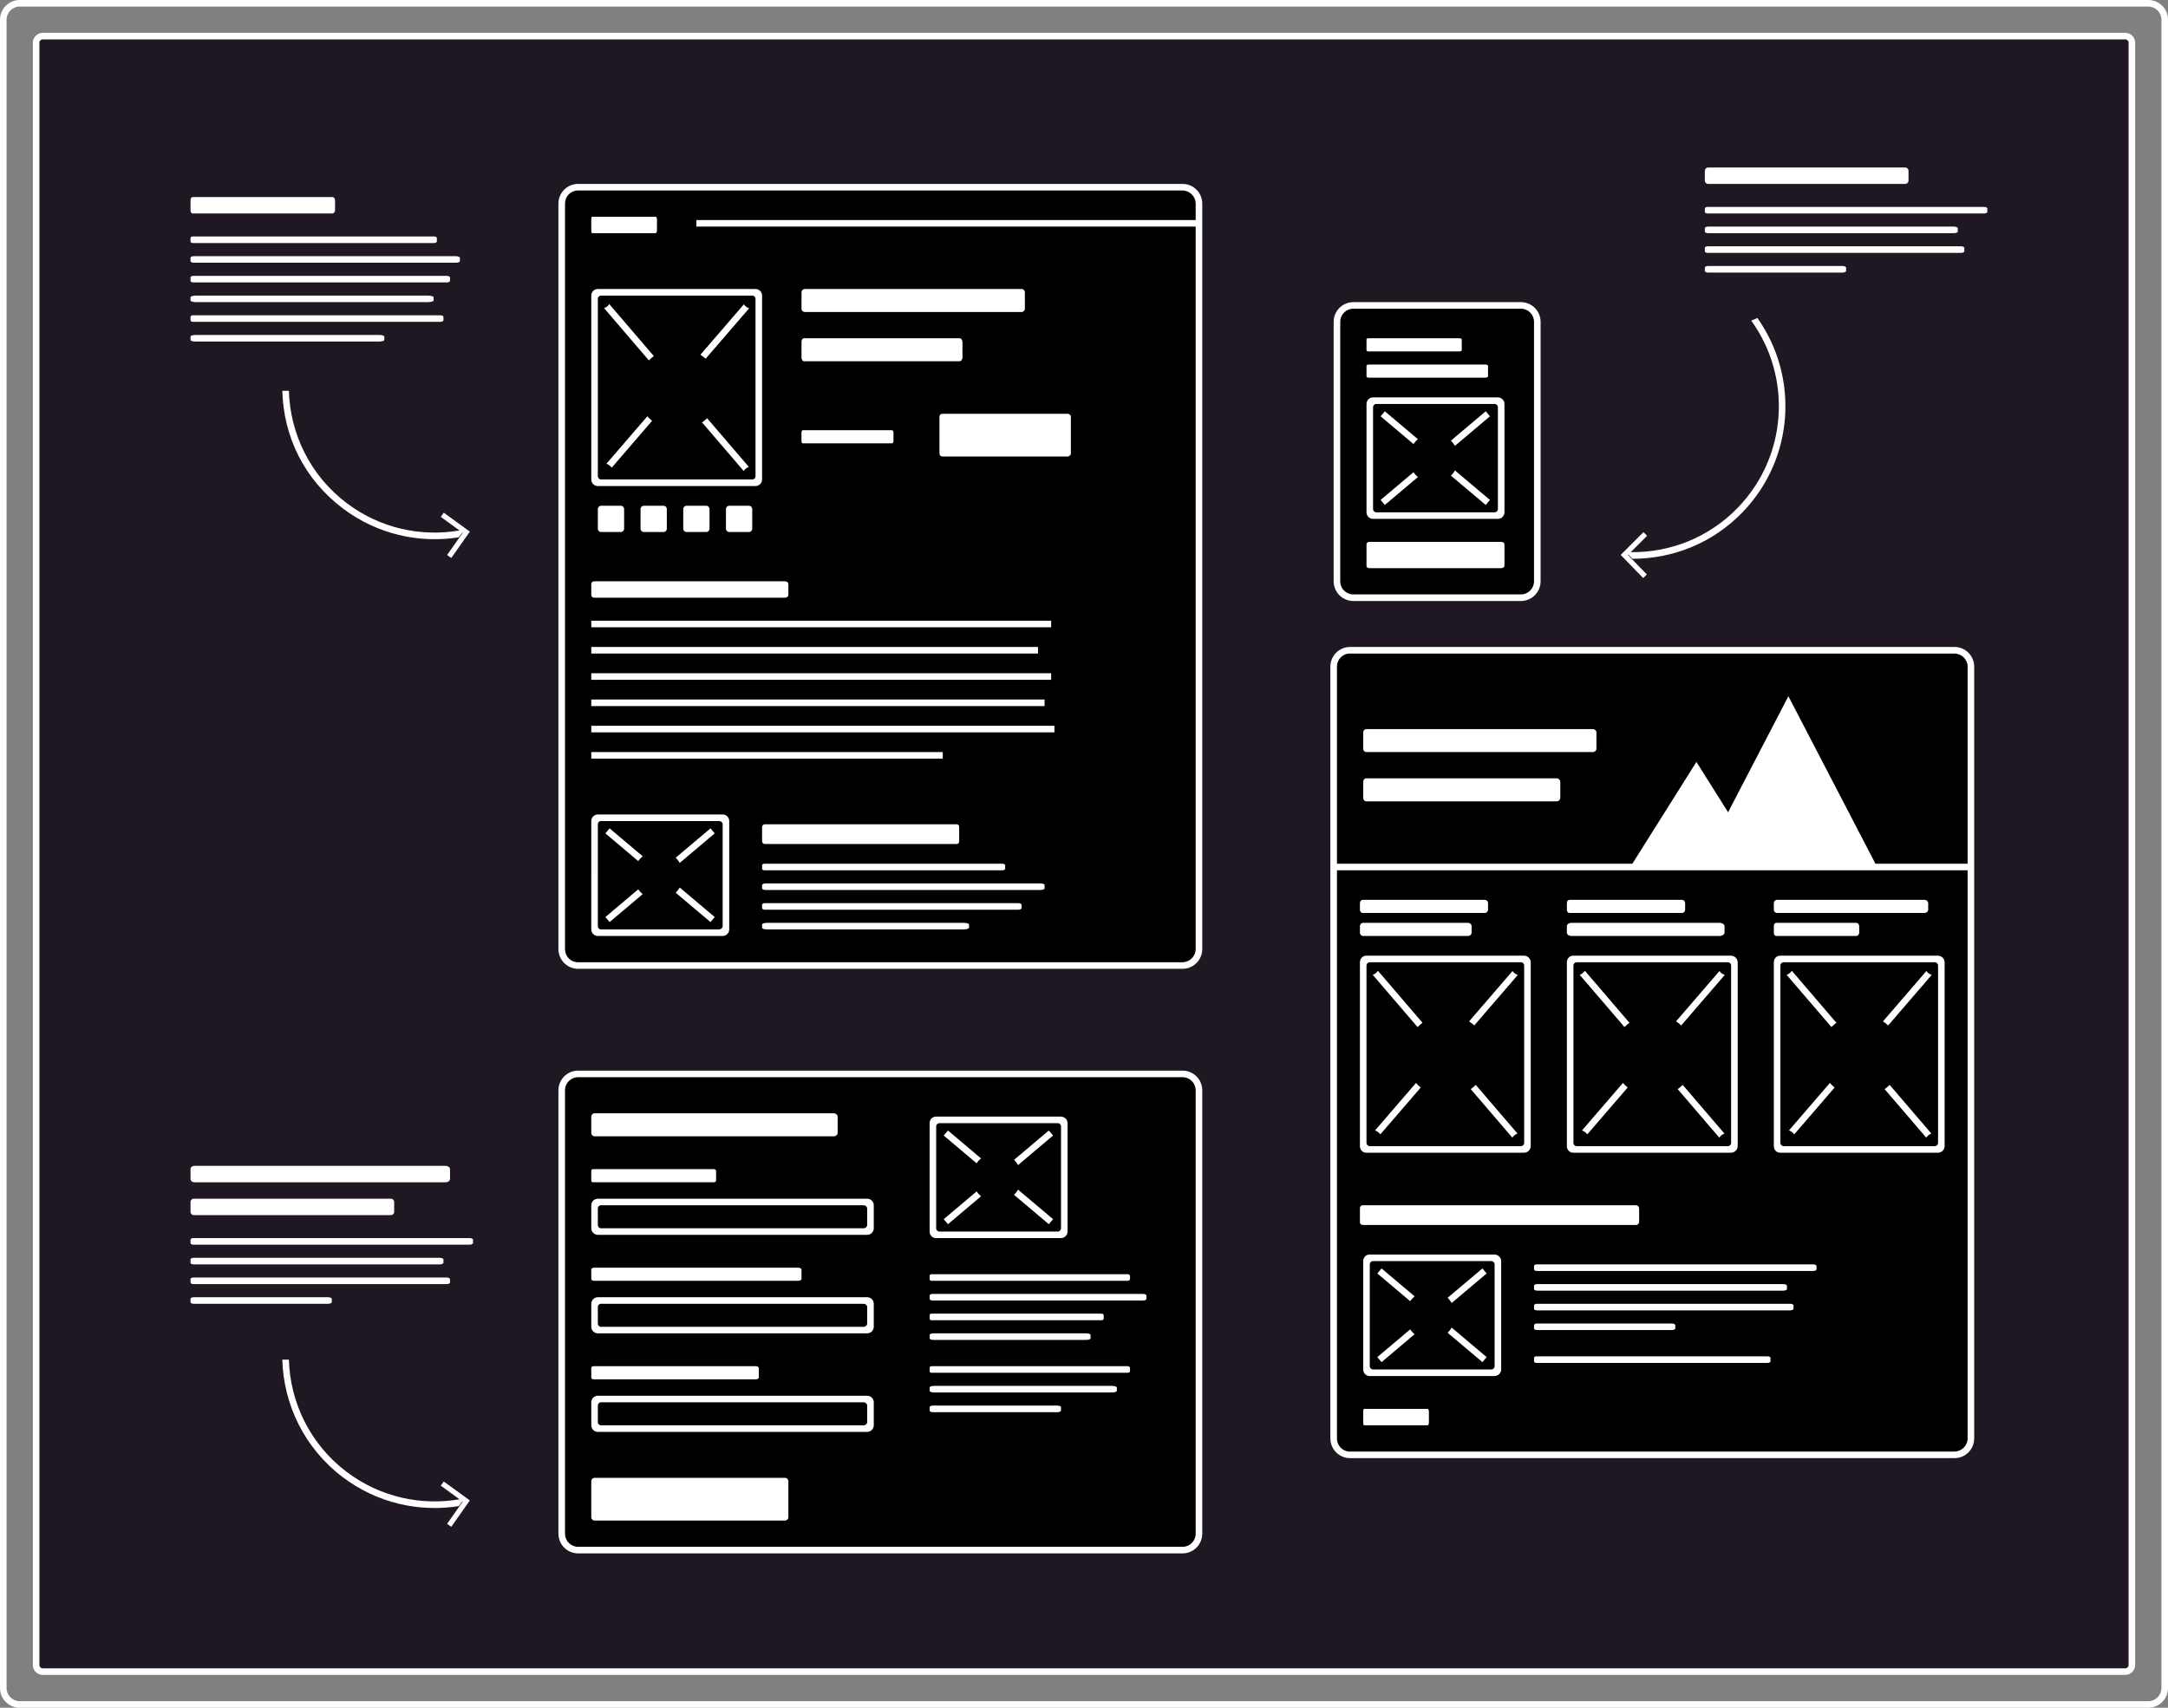 <?xml version="1.0" encoding="utf-8"?>
<!-- Generator: Adobe Illustrator 16.2.0, SVG Export Plug-In . SVG Version: 6.00 Build 0)  -->
<!DOCTYPE svg PUBLIC "-//W3C//DTD SVG 1.1//EN" "http://www.w3.org/Graphics/SVG/1.1/DTD/svg11.dtd">
<svg version="1.1" xmlns="http://www.w3.org/2000/svg" xmlns:xlink="http://www.w3.org/1999/xlink" x="0px" y="0px" width="660px"
	 height="520px" viewBox="0 0 660 520" enable-background="new 0 0 660 520" xml:space="preserve">
<rect x="0" y="0" width="660" height="520" fill="#808080" stroke="none"/>
<g id="Слой_2">
	<path fill-rule="evenodd" clip-rule="evenodd" fill="#1F1823" d="M649,507.069c0,1.066-0.87,1.931-1.942,1.931
		H12.818C11.745,509,11,508.136,11,507.069V12.93C11,11.864,11.745,11,12.818,11h634.24
		C648.13,11,649,11.864,649,12.93V507.069z"/>
	<path fill-rule="evenodd" clip-rule="evenodd" d="M364,468.768C364,469.862,363.104,471,362,471H174
		c-1.104,0-2-1.138-2-2.232V329.982C172,328.888,172.896,328,174,328h188c1.104,0,2,0.888,2,1.982V468.768z"/>
	<path fill-rule="evenodd" clip-rule="evenodd" d="M467,179c0,1.104-0.911,2-2.034,2h-54.932
		C408.911,181,408,180.104,408,179V96c0-1.104,0.911-2,2.034-2h54.932C466.089,94,467,94.896,467,96V179z"/>
	<path fill-rule="evenodd" clip-rule="evenodd" d="M600,440c0,1.104-0.896,2-2,2H409c-1.104,0-2-0.896-2-2V201
		c0-1.104,0.896-2,2-2h189c1.104,0,2,0.896,2,2V440z"/>
	<path fill-rule="evenodd" clip-rule="evenodd" d="M364,291c0,1.104-0.896,2-2,2H174c-1.104,0-2-0.896-2-2V60
		c0-1.104,0.896-2,2-2h188c1.104,0,2,0.896,2,2V291z"/>
	<g>
		<path fill="#FFFFFF" d="M469,98c0-3.313-2.687-6-6-6h-51c-3.313,0-6,2.687-6,6v79c0,3.313,2.687,6,6,6h51
			c3.313,0,6-2.687,6-6V98z M467,177c0,2.209-1.791,4-4,4h-51c-2.209,0-4-1.791-4-4V98c0-2.209,1.791-4,4-4h51
			c2.209,0,4,1.791,4,4V177z"/>
		<path fill="#FFFFFF" d="M416.831,173h40.213c0.493,0,0.956-0.326,0.956-0.729v-6.546
			c0-0.401-0.463-0.726-0.956-0.726h-40.213C416.338,165,416,165.325,416,165.726v6.546
			C416,172.674,416.338,173,416.831,173z"/>
		<path fill="#FFFFFF" d="M458,123c0-1.104-0.896-2-2-2h-38c-1.104,0-2,0.896-2,2v33c0,1.104,0.896,2,2,2h38
			c1.104,0,2-0.896,2-2V123z M456,155c0,0.552-0.447,1-1,1h-36c-0.553,0-1-0.448-1-1v-31c0-0.552,0.447-1,1-1h36
			c0.553,0,1,0.448,1,1V155z"/>
		<path fill="#FFFFFF" d="M416.725,115h35.426c0.435,0,0.85-0.164,0.85-0.365v-3.273
			c0-0.2-0.415-0.362-0.85-0.362h-35.426C416.29,111,416,111.162,416,111.362v3.273
			C416,114.836,416.29,115,416.725,115z"/>
		<path fill="#FFFFFF" d="M431.648,145.27c-0.515-0.427-0.969-0.925-1.354-1.475l-10.002,8.439l1.289,1.529
			L431.648,145.27z"/>
		<path fill="#FFFFFF" d="M431.648,133.728l-10.066-8.494l-1.289,1.529l10.002,8.44
			C430.68,134.654,431.134,134.156,431.648,133.728z"/>
		<path fill="#FFFFFF" d="M453.582,152.234l-10.654-8.989c-0.336,0.582-0.745,1.117-1.221,1.587l10.586,8.931
			L453.582,152.234z"/>
		<path fill="#FFFFFF" d="M416.555,107h27.766c0.341,0,0.68-0.163,0.68-0.364v-3.273
			c0-0.201-0.339-0.363-0.68-0.363h-27.766C416.214,103,416,103.162,416,103.363v3.273
			C416,106.837,416.214,107,416.555,107z"/>
		<path fill="#FFFFFF" d="M453.582,126.763l-1.289-1.529l-10.586,8.931c0.476,0.47,0.885,1.005,1.221,1.587
			L453.582,126.763z"/>
		<path fill="#FFFFFF" d="M604.03,63h-84.187c-0.5,0-0.844,0.223-0.844,0.5v1
			C519,64.776,519.344,65,519.844,65h84.187C604.531,65,605,64.776,605,64.5v-1
			C605,63.223,604.531,63,604.03,63z"/>
		<path fill="#FFFFFF" d="M581,52c0-0.552-0.447-1-1-1h-60c-0.553,0-1,0.448-1,1v3c0,0.552,0.447,1,1,1h60
			c0.553,0,1-0.448,1-1V52z"/>
		<path fill="#FFFFFF" d="M501.337,174.914l-5.753-5.931l0.101-0.101l1.309,1.261
			c12.2,0.016,24.389-4.732,33.526-14.211c15.758-16.347,17.146-41.243,4.479-59.111l-1.87,0.816
			c12.379,17.123,11.131,41.16-4.049,56.907c-8.884,9.214-20.779,13.746-32.64,13.584l4.985-4.98
			l-1.088-1.123l-6.948,6.941l6.843,7.054L501.337,174.914z"/>
		<path fill="#FFFFFF" d="M519.844,77h77.187C597.531,77,598,76.776,598,76.5v-1
			C598,75.223,597.531,75,597.03,75h-77.187c-0.5,0-0.844,0.223-0.844,0.5v1
			C519,76.776,519.344,77,519.844,77z"/>
		<path fill="#FFFFFF" d="M520,83h40.87C561.457,83,562,82.775,562,82.5v-1C562,81.223,561.457,81,560.87,81H520
			c-0.587,0-1,0.223-1,0.5v1C519,82.775,519.413,83,520,83z"/>
		<path fill="#FFFFFF" d="M520,71h74.87C595.457,71,596,70.776,596,70.5v-1C596,69.223,595.457,69,594.87,69H520
			c-0.587,0-1,0.223-1,0.5v1C519,70.776,519.413,71,520,71z"/>
		<path fill="#FFFFFF" d="M601,203c0-3.313-2.687-6-6-6H411c-3.313,0-6,2.687-6,6v235c0,3.313,2.687,6,6,6h184
			c3.313,0,6-2.687,6-6V203z M599,438c0,2.209-1.854,4-4.062,4c0,0-44.457,0-89.667,0
			c-46.765,0-94.333,0-94.333,0c-2.209,0-3.938-1.791-3.938-4V265h192V438z M599,263h-28.062l-26.5-51.002
			l-18.357,35.33l-9.643-15.33L496.937,263H407v-60c0-2.209,1.729-4,3.938-4h184
			c2.209,0,4.062,1.791,4.062,4V263z"/>
		<path fill="#FFFFFF" d="M440.707,405.833l10.586,8.931l1.289-1.528l-10.654-8.989
			C441.592,404.828,441.184,405.363,440.707,405.833z"/>
		<path fill="#FFFFFF" d="M440.707,395.166c0.476,0.47,0.885,1.006,1.221,1.588l10.654-8.99l-1.289-1.529
			L440.707,395.166z"/>
		<path fill="#FFFFFF" d="M429.295,404.795l-10.002,8.44l1.289,1.528l10.066-8.493
			C430.134,405.843,429.68,405.345,429.295,404.795z"/>
		<path fill="#FFFFFF" d="M434.62,429h-19.365c-0.175,0-0.255,0.373-0.255,0.833v3.333
			c0,0.46,0.08,0.834,0.255,0.834h19.365c0.175,0,0.38-0.374,0.38-0.834v-3.333
			C435,429.373,434.795,429,434.62,429z"/>
		<path fill="#FFFFFF" d="M419.293,387.764l10.002,8.439c0.385-0.549,0.839-1.047,1.354-1.475
			l-10.066-8.494L419.293,387.764z"/>
		<path fill="#FFFFFF" d="M477.774,278h34.325C512.562,278,513,277.552,513,277v-2c0-0.553-0.438-1-0.9-1h-34.325
			C477.312,274,477,274.447,477,275v2C477,277.552,477.312,278,477.774,278z"/>
		<path fill="#FFFFFF" d="M454.938,382h-38c-1.104,0-1.938,0.895-1.938,2v33c0,1.104,0.833,2,1.938,2h38
			c1.104,0,2.062-0.896,2.062-2v-33C457,382.895,456.042,382,454.938,382z M455,416c0,0.553-0.447,1-1,1h-36
			c-0.553,0-1-0.447-1-1v-31c0-0.553,0.447-1,1-1h36c0.553,0,1,0.447,1,1V416z"/>
		<path fill="#FFFFFF" d="M447.735,331.634l12.666,14.777c0.362-0.577,0.915-1.016,1.572-1.239
			l-12.707-14.824C448.795,330.818,448.277,331.242,447.735,331.634z"/>
		<path fill="#FFFFFF" d="M414.844,278h37.187c0.501,0,0.97-0.448,0.97-1v-2c0-0.553-0.469-1-0.97-1h-37.187
			c-0.5,0-0.844,0.447-0.844,1v2C414,277.552,414.344,278,414.844,278z"/>
		<path fill="#FFFFFF" d="M415,285h31.875c0.587,0,1.125-0.448,1.125-1v-2c0-0.553-0.538-1-1.125-1H415
			c-0.587,0-1,0.447-1,1v2C414,284.552,414.413,285,415,285z"/>
		<path fill="#FFFFFF" d="M557.068,329.756l-12.464,14.458c0.651,0.231,1.209,0.646,1.618,1.187
			l12.279-14.244C557.984,330.731,557.512,330.258,557.068,329.756z"/>
		<path fill="#FFFFFF" d="M431.068,329.756l-12.464,14.458c0.651,0.231,1.209,0.646,1.618,1.187
			l12.279-14.244C431.984,330.731,431.512,330.258,431.068,329.756z"/>
		<path fill="#FFFFFF" d="M496.053,311.431l-13.58-15.843c-0.362,0.578-0.915,1.016-1.572,1.239
			l13.633,15.905C495.002,312.256,495.514,311.826,496.053,311.431z"/>
		<path fill="#FFFFFF" d="M478.938,351h48c1.104,0,2.062-0.896,2.062-2v-56c0-1.105-0.958-2-2.062-2h-48
			c-1.104,0-1.938,0.895-1.938,2v56C477,350.104,477.833,351,478.938,351z M527,348c0,0.553-0.447,1-1,1h-46
			c-0.553,0-1-0.447-1-1v-54c0-0.553,0.447-1,1-1h46c0.553,0,1,0.447,1,1V348z"/>
		<path fill="#FFFFFF" d="M478.438,285h45c0.828,0,1.562-0.448,1.562-1v-2c0-0.553-0.734-1-1.562-1h-45
			c-0.828,0-1.438,0.447-1.438,1v2C477,284.552,477.609,285,478.438,285z"/>
		<path fill="#FFFFFF" d="M541.938,351h48c1.104,0,2.062-0.896,2.062-2v-56c0-1.105-0.958-2-2.062-2h-48
			c-1.104,0-1.938,0.895-1.938,2v56C540,350.104,540.833,351,541.938,351z M590,348c0,0.553-0.447,1-1,1h-46
			c-0.553,0-1-0.447-1-1v-54c0-0.553,0.447-1,1-1h46c0.553,0,1,0.447,1,1V348z"/>
		<path fill="#FFFFFF" d="M559.053,311.431l-13.58-15.843c-0.362,0.578-0.915,1.016-1.572,1.239
			l13.633,15.905C558.002,312.256,558.514,311.826,559.053,311.431z"/>
		<path fill="#FFFFFF" d="M510.735,331.634l12.666,14.777c0.362-0.577,0.915-1.015,1.572-1.239
			l-12.707-14.824C511.795,330.818,511.277,331.242,510.735,331.634z"/>
		<path fill="#FFFFFF" d="M525.07,296.857c-0.667-0.203-1.24-0.617-1.621-1.184l-13.223,15.339
			c0.562,0.365,1.089,0.776,1.584,1.226L525.07,296.857z"/>
		<path fill="#FFFFFF" d="M494.068,329.756l-12.464,14.458c0.651,0.231,1.209,0.646,1.618,1.187
			l12.279-14.244C494.984,330.731,494.512,330.258,494.068,329.756z"/>
		<path fill="#FFFFFF" d="M573.735,331.634l12.666,14.777c0.362-0.577,0.915-1.016,1.572-1.239
			l-12.707-14.824C574.795,330.818,574.277,331.242,573.735,331.634z"/>
		<path fill="#FFFFFF" d="M433.053,311.431l-13.58-15.843c-0.362,0.578-0.915,1.016-1.572,1.239
			l13.633,15.905C432.002,312.256,432.514,311.826,433.053,311.431z"/>
		<path fill="#FFFFFF" d="M545.03,397h-77.187c-0.5,0-0.844,0.224-0.844,0.5v1c0,0.275,0.344,0.5,0.844,0.5
			h77.187c0.501,0,0.97-0.225,0.97-0.5v-1C546,397.224,545.531,397,545.03,397z"/>
		<path fill="#FFFFFF" d="M484.894,222h-68.912C415.404,222,415,222.447,415,223v5
			c0,0.552,0.404,1,0.981,1h68.912c0.576,0,1.106-0.448,1.106-1v-5
			C486,222.447,485.47,222,484.894,222z"/>
		<path fill="#FFFFFF" d="M552.03,385h-84.187c-0.5,0-0.844,0.223-0.844,0.5v1c0,0.275,0.344,0.5,0.844,0.5
			h84.187c0.501,0,0.97-0.225,0.97-0.5v-1C553,385.223,552.531,385,552.03,385z"/>
		<path fill="#FFFFFF" d="M468,393h74.87c0.587,0,1.13-0.225,1.13-0.5v-1c0-0.277-0.543-0.5-1.13-0.5H468
			c-0.587,0-1,0.223-1,0.5v1C467,392.775,467.413,393,468,393z"/>
		<path fill="#FFFFFF" d="M468,405h40.87c0.587,0,1.13-0.225,1.13-0.5v-1c0-0.277-0.543-0.5-1.13-0.5H468
			c-0.587,0-1,0.223-1,0.5v1C467,404.775,467.413,405,468,405z"/>
		<path fill="#FFFFFF" d="M538.178,413h-70.48C467.277,413,467,413.223,467,413.5v1c0,0.275,0.277,0.5,0.697,0.5
			h70.48c0.42,0,0.822-0.225,0.822-0.5v-1C539,413.223,538.598,413,538.178,413z"/>
		<path fill="#FFFFFF" d="M473.984,237h-58.095C415.363,237,415,237.522,415,238.166v4.667
			c0,0.644,0.363,1.167,0.89,1.167h58.095c0.526,0,1.016-0.523,1.016-1.167v-4.667
			C475,237.522,474.511,237,473.984,237z"/>
		<path fill="#FFFFFF" d="M541.03,278h44.813c0.604,0,1.156-0.448,1.156-1v-2c0-0.553-0.552-1-1.156-1h-44.813
			C540.427,274,540,274.447,540,275v2C540,277.552,540.427,278,541.03,278z"/>
		<path fill="#FFFFFF" d="M462.07,296.857c-0.667-0.203-1.24-0.617-1.621-1.184l-13.223,15.339
			c0.562,0.365,1.089,0.776,1.584,1.226L462.07,296.857z"/>
		<path fill="#FFFFFF" d="M588.07,296.857c-0.667-0.203-1.24-0.617-1.621-1.184l-13.223,15.339
			c0.562,0.365,1.089,0.776,1.584,1.226L588.07,296.857z"/>
		<path fill="#FFFFFF" d="M415.938,351h48c1.104,0,2.062-0.896,2.062-2v-56c0-1.105-0.958-2-2.062-2h-48
			c-1.104,0-1.938,0.895-1.938,2v56C414,350.104,414.833,351,415.938,351z M464,348c0,0.553-0.447,1-1,1h-46
			c-0.553,0-1-0.447-1-1v-54c0-0.553,0.447-1,1-1h46c0.553,0,1,0.447,1,1V348z"/>
		<path fill="#FFFFFF" d="M540.75,285h24.375c0.449,0,0.875-0.448,0.875-1v-2c0-0.553-0.426-1-0.875-1H540.75
			c-0.449,0-0.75,0.447-0.75,1v2C540,284.552,540.301,285,540.75,285z"/>
		<path fill="#FFFFFF" d="M414.822,373h83.271c0.466,0,0.906-0.449,0.906-1v-4c0-0.553-0.44-1-0.906-1h-83.271
			C414.334,367,414,367.383,414,367.856v4.286C414,372.615,414.334,373,414.822,373z"/>
		<path fill="#FFFFFF" d="M360,326H176c-3.313,0-6,2.687-6,6v135c0,3.313,2.687,6,6,6h184c3.313,0,6-2.687,6-6V332
			C366,328.687,363.313,326,360,326z M364,467c0,2.209-1.791,4-4,4H176c-2.209,0-4-1.791-4-4V332
			c0-2.209,1.791-4,4-4h184c2.209,0,4,1.791,4,4V467z"/>
		<path fill="#FFFFFF" d="M180.496,356C180.188,356,180,356.255,180,356.57v2.857
			c0,0.315,0.188,0.572,0.496,0.572h36.876c0.309,0,0.628-0.257,0.628-0.572v-2.857
			c0-0.315-0.319-0.57-0.628-0.57H180.496z"/>
		<path fill="#FFFFFF" d="M284.148,408h46.573c0.67,0,1.279-0.225,1.279-0.5v-1c0-0.277-0.609-0.5-1.279-0.5
			h-46.573C283.479,406,283,406.223,283,406.5v1C283,407.775,283.479,408,284.148,408z"/>
		<path fill="#FFFFFF" d="M181.04,346h72.794c0.609,0,1.166-0.449,1.166-1v-5c0-0.553-0.557-1-1.166-1h-72.794
			C180.431,339,180,339.447,180,340v5C180,345.551,180.431,346,181.04,346z"/>
		<path fill="#FFFFFF" d="M283.546,402h51.783c0.336,0,0.671-0.225,0.671-0.5v-1c0-0.276-0.335-0.5-0.671-0.5h-51.783
			c-0.336,0-0.546,0.224-0.546,0.5v1C283,401.775,283.21,402,283.546,402z"/>
		<path fill="#FFFFFF" d="M180.687,420h49.492c0.414,0,0.821-0.257,0.821-0.572v-2.857
			c0-0.315-0.407-0.57-0.821-0.57h-49.492C180.273,416,180,416.255,180,416.57v2.857
			C180,419.743,180.273,420,180.687,420z"/>
		<path fill="#FFFFFF" d="M284.938,377h38c1.104,0,2.062-0.896,2.062-2v-33c0-1.105-0.958-2-2.062-2h-38
			c-1.104,0-1.938,0.895-1.938,2v33C283,376.104,283.833,377,284.938,377z M323,374c0,0.553-0.447,1-1,1h-36
			c-0.552,0-1-0.447-1-1v-31c0-0.553,0.448-1,1-1h36c0.553,0,1,0.447,1,1V374z"/>
		<path fill="#FFFFFF" d="M283.581,390h59.713c0.355,0,0.706-0.225,0.706-0.5v-1c0-0.277-0.351-0.5-0.706-0.5
			h-59.713C283.226,388,283,388.223,283,388.5v1C283,389.775,283.226,390,283.581,390z"/>
		<path fill="#FFFFFF" d="M298.648,364.271c-0.515-0.428-0.968-0.926-1.354-1.476l-10.002,8.44
			l1.29,1.528L298.648,364.271z"/>
		<path fill="#FFFFFF" d="M298.649,352.729l-10.067-8.494l-1.29,1.529l10.002,8.439
			C297.68,353.654,298.134,353.156,298.649,352.729z"/>
		<path fill="#FFFFFF" d="M240,451c0-0.553-0.448-1-1-1h-58c-0.552,0-1,0.447-1,1v11c0,0.553,0.448,1,1,1h58
			c0.552,0,1-0.447,1-1V451z"/>
		<path fill="#FFFFFF" d="M180.878,390h62.107c0.52,0,1.015-0.257,1.015-0.572v-2.857
			c0-0.315-0.495-0.57-1.015-0.57h-62.107C180.358,386,180,386.255,180,386.57v2.857
			C180,389.743,180.358,390,180.878,390z"/>
		<path fill="#FFFFFF" d="M320.582,371.235l-10.654-8.989c-0.337,0.582-0.745,1.117-1.221,1.587
			l10.585,8.931L320.582,371.235z"/>
		<path fill="#FFFFFF" d="M320.582,345.764l-1.29-1.529l-10.585,8.932c0.475,0.47,0.884,1.006,1.221,1.588
			L320.582,345.764z"/>
		<path fill="#FFFFFF" d="M343.294,416h-59.713C283.226,416,283,416.223,283,416.5v1c0,0.275,0.226,0.5,0.581,0.5
			h59.713c0.355,0,0.706-0.225,0.706-0.5v-1C344,416.223,343.649,416,343.294,416z"/>
		<path fill="#FFFFFF" d="M266,426.999c0-1.104-0.896-1.999-2-1.999h-82c-1.104,0-2,0.895-2,1.999v7.002
			c0,1.104,0.896,1.999,2,1.999h82c1.104,0,2-0.895,2-1.999V426.999z M264,433c0,0.551-0.51,1-1.062,1h-80
			c-0.553,0-0.938-0.449-0.938-1v-5.001c0-0.552,0.385-0.999,0.938-0.999h80
			c0.552,0,1.062,0.447,1.062,0.999V433z"/>
		<path fill="#FFFFFF" d="M348.023,394h-64.176C283.345,394,283,394.223,283,394.5v1c0,0.275,0.345,0.5,0.848,0.5
			h64.176c0.502,0,0.977-0.225,0.977-0.5v-1C349,394.223,348.525,394,348.023,394z"/>
		<path fill="#FFFFFF" d="M338.523,422h-54.178C283.568,422,283,422.223,283,422.5v1c0,0.275,0.568,0.5,1.345,0.5
			h54.178c0.777,0,1.477-0.225,1.477-0.5v-1C340,422.223,339.301,422,338.523,422z"/>
		<path fill="#FFFFFF" d="M266,396.999c0-1.104-0.896-1.999-2-1.999h-82c-1.104,0-2,0.895-2,1.999v7.002
			c0,1.104,0.896,1.999,2,1.999h82c1.104,0,2-0.895,2-1.999V396.999z M264,403c0,0.551-0.51,1-1.062,1h-80
			c-0.553,0-0.938-0.449-0.938-1v-5.001c0-0.552,0.385-0.999,0.938-0.999h80
			c0.552,0,1.062,0.447,1.062,0.999V403z"/>
		<path fill="#FFFFFF" d="M321.945,428h-38.02C283.38,428,283,428.223,283,428.5v1c0,0.275,0.38,0.5,0.925,0.5
			h38.02c0.545,0,1.055-0.225,1.055-0.5v-1C323,428.223,322.49,428,321.945,428z"/>
		<path fill="#FFFFFF" d="M266,366.999c0-1.104-0.896-1.999-2-1.999h-82c-1.104,0-2,0.895-2,1.999v7.002
			c0,1.104,0.896,1.999,2,1.999h82c1.104,0,2-0.895,2-1.999V366.999z M264,373c0,0.551-0.51,1-1.062,1h-80
			c-0.553,0-0.938-0.449-0.938-1v-5.001c0-0.552,0.385-0.999,0.938-0.999h80
			c0.552,0,1.062,0.447,1.062,0.999V373z"/>
		<path fill="#FFFFFF" d="M59,385h74.871c0.587,0,1.13-0.225,1.13-0.501V383.5
			c0-0.277-0.543-0.5-1.13-0.5H59C58.413,383,58,383.223,58,383.5v0.999C58,384.775,58.413,385,59,385z"
			/>
		<path fill="#FFFFFF" d="M59.211,360h76.452C136.367,360,137,359.552,137,359v-3c0-0.553-0.633-1-1.337-1H59.211
			C58.508,355,58,355.447,58,356v3C58,359.552,58.508,360,59.211,360z"/>
		<path fill="#FFFFFF" d="M120,365.999c0-0.552-0.448-0.999-1-0.999H59c-0.552,0-1,0.447-1,0.999v3.002
			C58,369.553,58.448,370,59,370h60c0.552,0,1-0.447,1-0.999V365.999z"/>
		<path fill="#FFFFFF" d="M134.192,452.383l5.7,4.144c-11.69,2.007-24.146-0.618-34.356-8.339
			C94.348,439.728,88.326,427.006,87.943,414h-2.002c0.382,13.61,6.68,26.93,18.388,35.783
			c10.502,7.941,23.28,10.734,35.33,8.82l1.096-1.449l0.115,0.084l-4.76,6.754l1.264,0.92
			l5.661-8.033l-7.944-5.774L134.192,452.383z"/>
		<path fill="#FFFFFF" d="M58.844,391h77.186c0.501,0,0.97-0.225,0.97-0.501V389.5
			c0-0.277-0.469-0.5-0.97-0.5H58.844C58.343,389,58,389.223,58,389.5v0.999C58,390.775,58.343,391,58.844,391
			z"/>
		<path fill="#FFFFFF" d="M101,396.499v-1C101,395.223,100.457,395,99.87,395H59
			C58.413,395,58,395.223,58,395.499v1C58,396.775,58.413,397,59,397h40.871
			C100.457,397,101,396.775,101,396.499z"/>
		<path fill="#FFFFFF" d="M143.03,377H58.844C58.343,377,58,377.223,58,377.5v0.999
			C58,378.775,58.343,379,58.844,379h84.186c0.501,0,0.97-0.225,0.97-0.501V377.5
			C144,377.223,143.531,377,143.03,377z"/>
		<path fill="#FFFFFF" d="M137.375,169.912l5.661-8.033l-7.944-5.775l-0.9,1.278l5.7,4.144
			c-11.69,2.007-24.146-0.617-34.356-8.338C94.348,144.728,88.326,132,87.943,119h-2.002
			c0.382,14,6.68,26.93,18.388,35.784c10.502,7.941,23.28,10.734,35.33,8.82l1.096-1.45
			l0.115,0.084l-4.76,6.755L137.375,169.912z"/>
		<path fill="#FFFFFF" d="M58.647,65h42.581C101.62,65,102,64.552,102,64v-3C102,60.447,101.62,60,101.228,60
			H58.647C58.255,60,58,60.447,58,61v3C58,64.552,58.255,65,58.647,65z"/>
		<path fill="#FFFFFF" d="M59.395,104h56.079c0.805,0,1.527-0.225,1.527-0.501v-1
			c0-0.276-0.722-0.499-1.527-0.499H59.395C58.59,102,58,102.223,58,102.499v1
			C58,103.775,58.59,104,59.395,104z"/>
		<path fill="#FFFFFF" d="M58.821,98h75.232C134.542,98,135,97.775,135,97.499v-1
			C135,96.223,134.542,96,134.053,96H58.821C58.333,96,58,96.223,58,96.5v1
			C58,97.775,58.333,98,58.821,98z"/>
		<path fill="#FFFFFF" d="M58.728,74h73.418C132.583,74,133,73.775,133,73.5v-1C133,72.223,132.583,72,132.146,72
			H58.728C58.291,72,58,72.223,58,72.5v1C58,73.775,58.291,74,58.728,74z"/>
		<path fill="#FFFFFF" d="M59.765,92h70.335C131.11,92,132,91.775,132,91.499v-1
			C132,90.223,131.11,90,130.101,90H59.765C58.755,90,58,90.223,58,90.5v1
			C58,91.775,58.755,92,59.765,92z"/>
		<path fill="#FFFFFF" d="M58.844,86h77.186C136.531,86,137,85.775,137,85.5v-1C137,84.223,136.531,84,136.03,84
			H58.844C58.343,84,58,84.223,58,84.5v1C58,85.775,58.343,86,58.844,86z"/>
		<path fill="#FFFFFF" d="M59.068,80h79.732C139.426,80,140,79.775,140,79.5v-1C140,78.223,139.426,78,138.801,78
			H59.068C58.443,78,58,78.223,58,78.5v1C58,79.775,58.443,80,59.068,80z"/>
		<path fill="#FFFFFF" d="M197.069,126.755l-12.464,14.459c0.651,0.231,1.209,0.646,1.618,1.187
			l12.279-14.244C197.984,127.731,197.511,127.257,197.069,126.755z"/>
		<path fill="#FFFFFF" d="M190,155c0-0.553-0.448-1-1-1h-6c-0.552,0-1,0.448-1,1v5.999
			c0,0.553,0.448,1,1,1h6c0.552,0,1-0.448,1-1V155z"/>
		<path fill="#FFFFFF" d="M203,155c0-0.553-0.448-1-1-1h-6c-0.552,0-1,0.448-1,1v5.999
			c0,0.553,0.448,1,1,1h6c0.552,0,1-0.448,1-1V155z"/>
		<path fill="#FFFFFF" d="M180,177.832v3.333c0,0.46,0.364,0.834,0.89,0.834h58.095
			c0.526,0,1.015-0.374,1.015-0.834v-3.333c0-0.459-0.489-0.832-1.015-0.832h-58.095
			C180.364,177,180,177.373,180,177.832z"/>
		<path fill="#FFFFFF" d="M216,155c0-0.553-0.448-1-1-1h-6c-0.552,0-1,0.448-1,1v5.999
			c0,0.553,0.448,1,1,1h6c0.552,0,1-0.448,1-1V155z"/>
		<path fill="#FFFFFF" d="M312,89c0-0.552-0.448-1-1-1h-66c-0.552,0-1,0.448-1,1v5c0,0.552,0.448,1,1,1h66
			c0.552,0,1-0.448,1-1V89z"/>
		<path fill="#FFFFFF" d="M194.295,270.795l-10.002,8.439l1.29,1.529l10.066-8.494
			C195.134,271.842,194.68,271.345,194.295,270.795z"/>
		<path fill="#FFFFFF" d="M244.382,135h27.111c0.246,0,0.507-0.299,0.507-0.668v-2.667
			c0-0.368-0.262-0.666-0.507-0.666h-27.111C244.136,131,244,131.297,244,131.666v2.667
			C244,134.701,244.136,135,244.382,135z"/>
		<path fill="#FFFFFF" d="M228.07,93.856c-0.666-0.202-1.24-0.617-1.622-1.182l-13.222,15.338
			c0.563,0.365,1.089,0.777,1.584,1.225L228.07,93.856z"/>
		<path fill="#FFFFFF" d="M199.052,108.43l-13.579-15.842c-0.363,0.578-0.916,1.015-1.572,1.239
			l13.632,15.905C198.002,109.256,198.513,108.826,199.052,108.43z"/>
		<path fill="#FFFFFF" d="M229,155c0-0.553-0.448-1-1-1h-6c-0.552,0-1,0.448-1,1v5.999
			c0,0.553,0.448,1,1,1h6c0.552,0,1-0.448,1-1V155z"/>
		<path fill="#FFFFFF" d="M286,126.867v11.266c0,0.479,0.374,0.867,0.913,0.867h38.049
			C325.5,139,326,138.611,326,138.133V126.867c0-0.479-0.5-0.867-1.038-0.867h-38.049
			C286.374,126,286,126.387,286,126.867z"/>
		<path fill="#FFFFFF" d="M232,90C232,88.896,231.104,88,230,88h-48c-1.104,0-2,0.896-2,2v55.999
			c0,1.105,0.896,2,2,2h48c1.104,0,2-0.896,2-2V90z M230,145c0,0.552-0.448,1-1,1
			h-45.999C182.448,146,182,145.552,182,145V91c0-0.552,0.448-1,1-1h45.999C229.552,90,230,90.448,230,91V145
			z"/>
		<path fill="#FFFFFF" d="M180.255,71h19.365C199.795,71,200,70.626,200,70.166v-3.333
			C200,66.373,199.795,66,199.62,66h-19.365C180.08,66,180,66.373,180,66.833v3.333
			C180,70.626,180.08,71,180.255,71z"/>
		<path fill="#FFFFFF" d="M213.735,128.633l12.666,14.778c0.362-0.578,0.915-1.015,1.572-1.239
			l-12.707-14.825C214.794,127.818,214.277,128.242,213.735,128.633z"/>
		<path fill="#FFFFFF" d="M366,62c0-3.313-2.687-6-6-6H176c-3.313,0-6,2.687-6,6v227c0,3.313,2.687,6,6,6h184
			c3.313,0,6-2.687,6-6V62z M172,62C172,59.791,173.728,58,175.938,58h184C362.146,58,364,59.791,364,62
			V67H212v2h152v220c0,2.209-1.854,4-4.062,4c0,0-44.458,0-89.667,0c-46.765,0-94.333,0-94.333,0
			c-2.209,0-3.938-1.791-3.938-4V62z"/>
		<path fill="#FFFFFF" d="M244.715,110h47.444c0.43,0,0.841-0.523,0.841-1.167v-4.667
			c0-0.644-0.411-1.166-0.841-1.166h-47.444c-0.429,0-0.715,0.522-0.715,1.166v4.667
			C244,109.477,244.286,110,244.715,110z"/>
		<path fill="#FFFFFF" d="M291.26,251h-58.438C232.334,251,232,251.382,232,251.856v4.286
			c0,0.473,0.334,0.858,0.823,0.858h58.438c0.489,0,0.74-0.385,0.74-0.858v-4.286
			C292,251.382,291.749,251,291.26,251z"/>
		<path fill="#FFFFFF" d="M222,250c0-1.104-0.896-2-2-2h-38c-1.104,0-2,0.895-2,2V283
			c0,1.104,0.896,2,2,2h38c1.104,0,2-0.896,2-2V250z M220,282c0,0.551-0.51,1-1.062,1h-36
			c-0.553,0-0.938-0.449-0.938-1v-31.001c0-0.552,0.385-0.999,0.938-0.999h36
			c0.552,0,1.062,0.447,1.062,0.999V282z"/>
		<path fill="#FFFFFF" d="M232,263.499v1c0,0.276,0.287,0.501,0.718,0.501h72.439
			c0.431,0,0.843-0.225,0.843-0.501v-1c0-0.276-0.412-0.499-0.843-0.499h-72.439
			C232.287,263,232,263.223,232,263.499z"/>
		<rect x="180" y="229" fill="#FFFFFF" width="107" height="2"/>
		<rect x="180" y="213" fill="#FFFFFF" width="138" height="2"/>
		<path fill="#FFFFFF" d="M205.708,261.166c0.475,0.469,0.884,1.004,1.221,1.587l10.654-8.99l-1.29-1.529
			L205.708,261.166z"/>
		<path fill="#FFFFFF" d="M205.708,271.832l10.585,8.932l1.29-1.529l-10.654-8.989
			C206.591,270.827,206.183,271.362,205.708,271.832z"/>
		<path fill="#FFFFFF" d="M184.292,253.763l10.002,8.44c0.385-0.549,0.839-1.047,1.354-1.475
			l-10.066-8.494L184.292,253.763z"/>
		<rect x="180" y="189" fill="#FFFFFF" width="140" height="2"/>
		<rect x="180" y="205" fill="#FFFFFF" width="140" height="2"/>
		<path fill="#FFFFFF" d="M293.374,281h-59.881C232.634,281,232,281.223,232,281.5v1c0,0.275,0.634,0.5,1.493,0.5
			h59.881C294.233,283,295,282.775,295,282.5v-1C295,281.223,294.233,281,293.374,281z"/>
		<rect x="180" y="197" fill="#FFFFFF" width="136" height="2"/>
		<path fill="#FFFFFF" d="M310.03,275h-77.186C232.343,275,232,275.223,232,275.499v1
			c0,0.276,0.343,0.501,0.844,0.501h77.186c0.501,0,0.97-0.225,0.97-0.501v-1
			C311,275.223,310.531,275,310.03,275z"/>
		<path fill="#FFFFFF" d="M316.746,269h-83.622C232.468,269,232,269.223,232,269.499v1
			c0,0.276,0.468,0.501,1.124,0.501h83.622c0.655,0,1.254-0.225,1.254-0.501v-1
			C318,269.223,317.401,269,316.746,269z"/>
		<rect x="180" y="221" fill="#FFFFFF" width="141" height="2"/>
	</g>
</g>
<g id="Слой_1">
	<path fill-rule="evenodd" clip-rule="evenodd" fill="#FFFFFF" d="M647,510H13c-1.657,0-3-1.344-3-3V13
		C10,11.343,11.343,10,13,10h634c1.656,0,3,1.343,3,3V507C650,508.656,648.656,510,647,510z M648,13
		C648,12.447,647.553,12,647,12H13c-0.552,0-1,0.447-1,1V507c0,0.553,0.448,1,1,1h634c0.553,0,1-0.447,1-1
		V13z"/>
	<path fill-rule="evenodd" clip-rule="evenodd" fill="#FFFFFF" d="M654,520H6c-3.314,0-6-2.686-6-6V6c0-3.314,2.686-6,6-6
		h648c3.313,0,6,2.686,6,6v508C660,517.314,657.313,520,654,520z M658,6c0-2.209-1.791-4-4-4H6
		C3.791,2,2,3.791,2,6v508c0,2.209,1.791,4,4,4h648c2.209,0,4-1.791,4-4V6z"/>
</g>
</svg>
